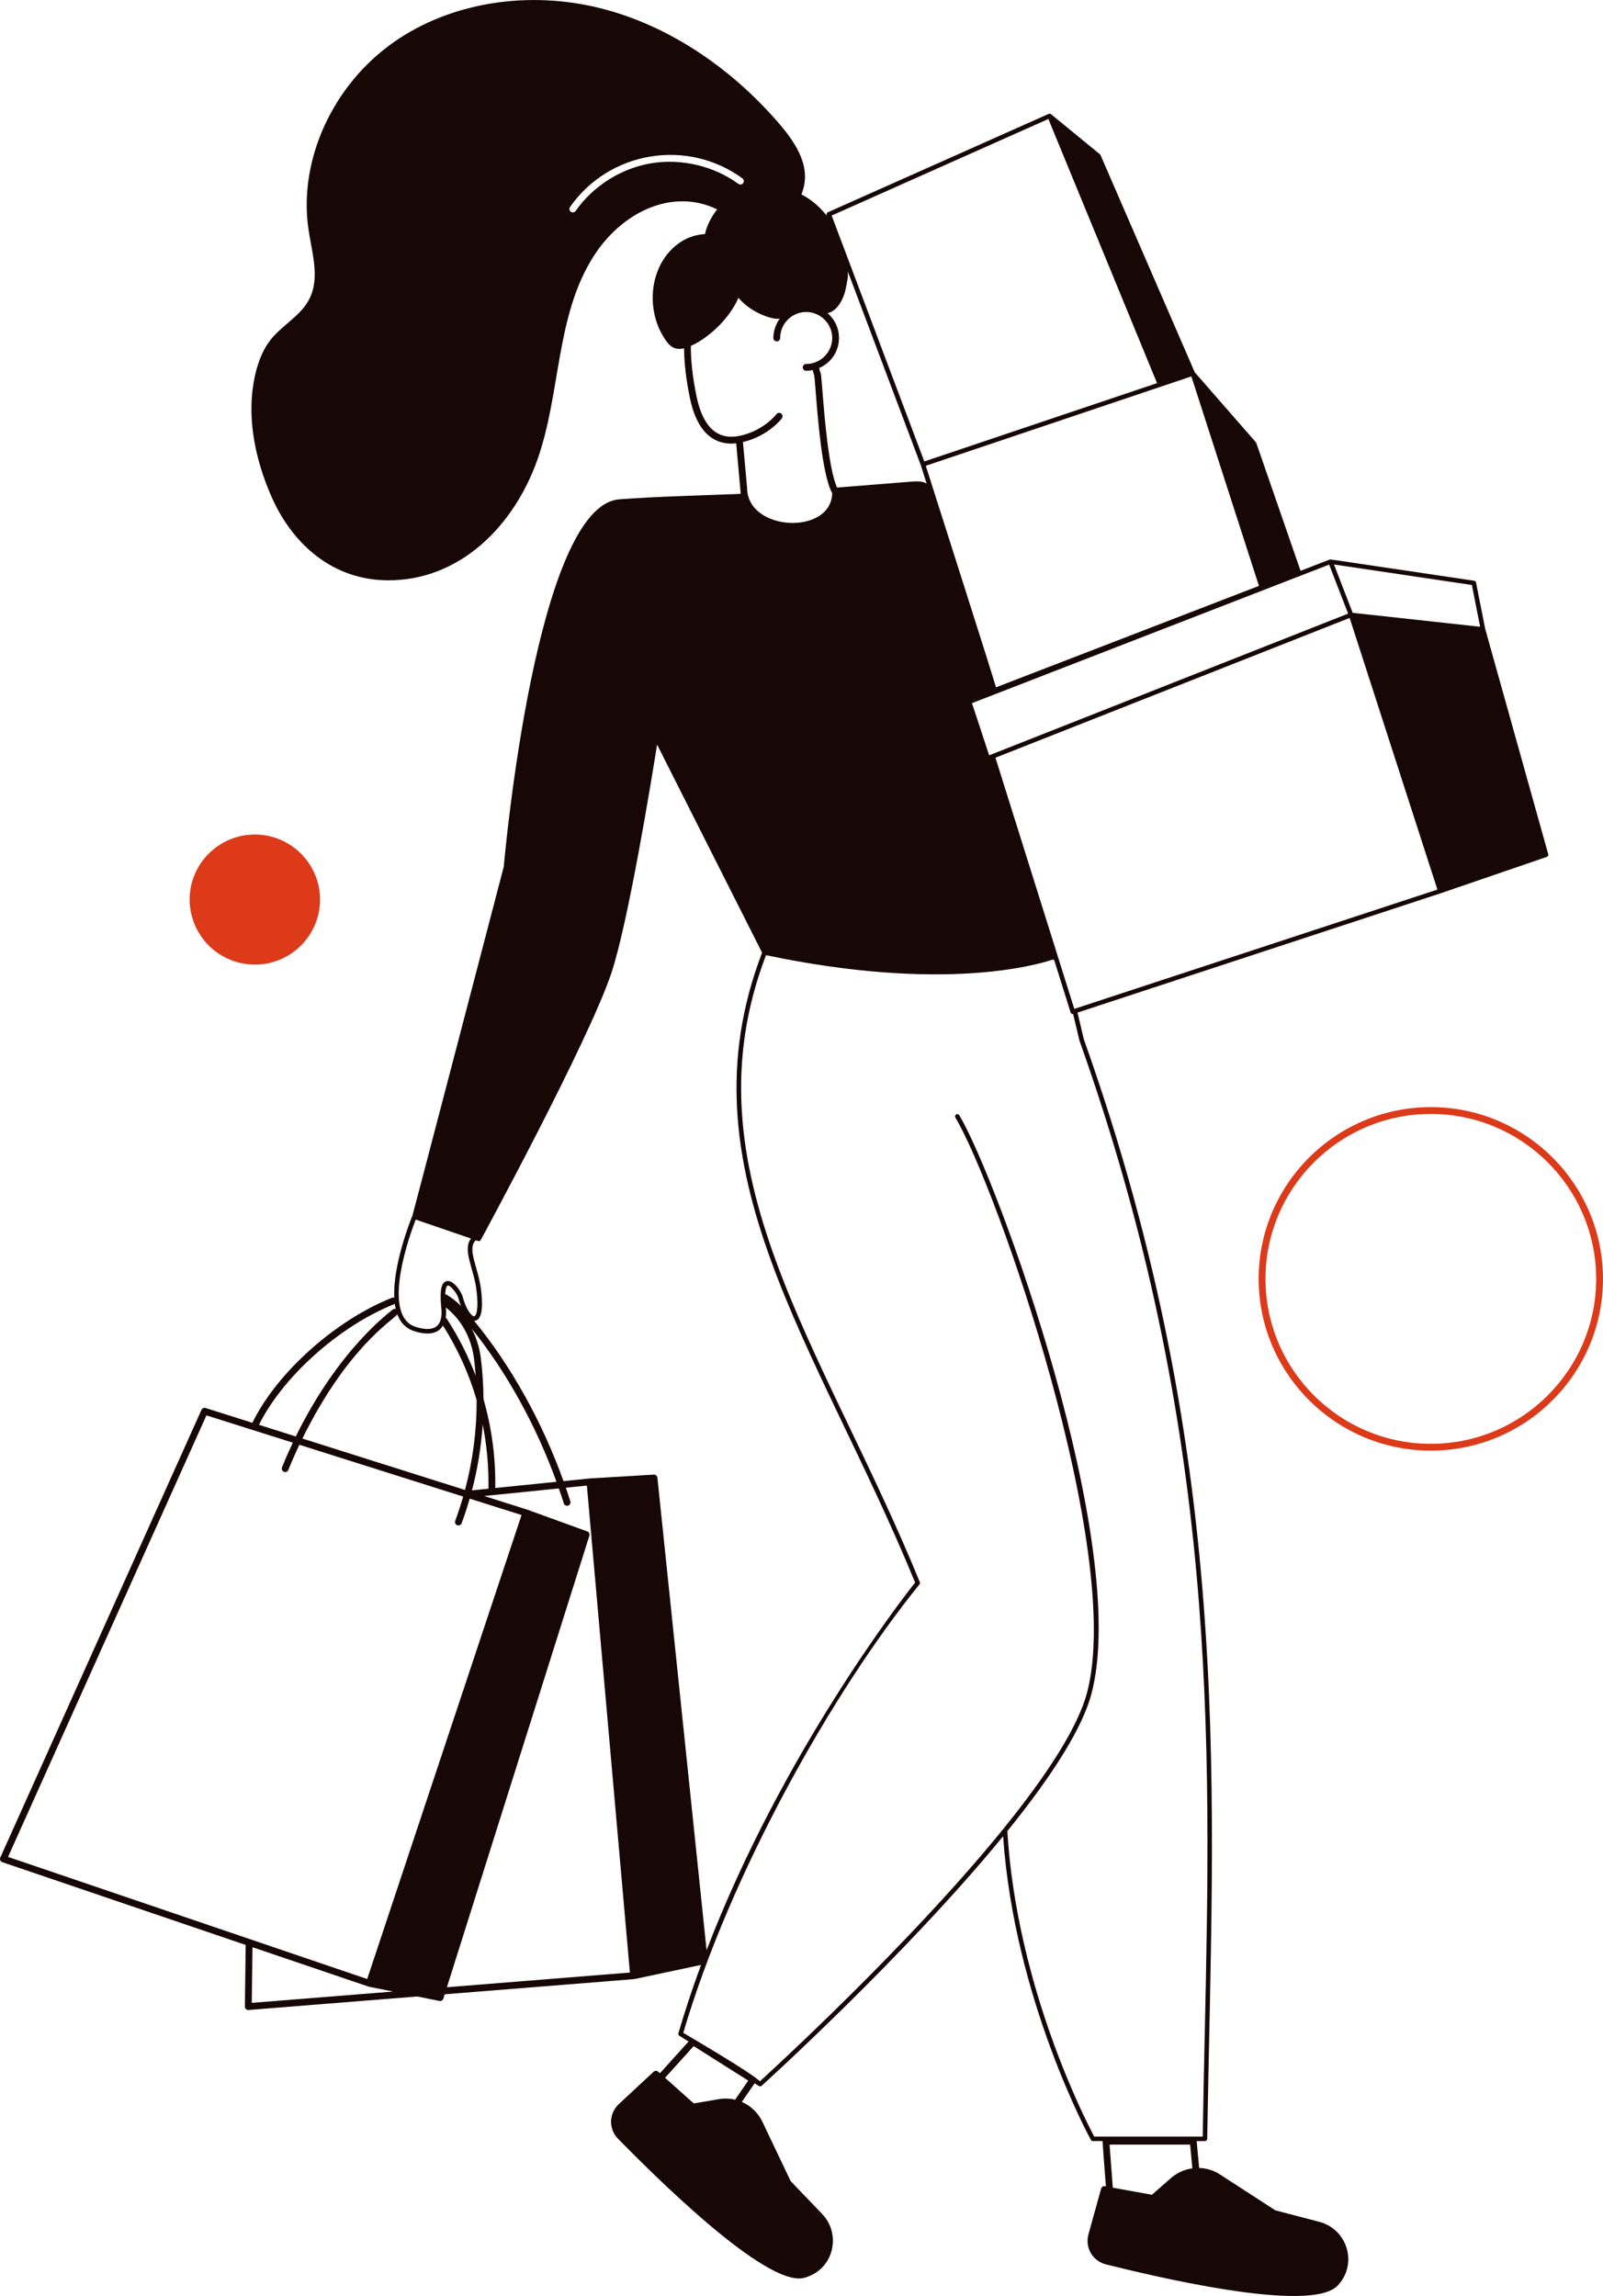 <svg width="125" height="179" viewBox="0 0 125 179" fill="none" xmlns="http://www.w3.org/2000/svg">
<path d="M85.863 170.633L84.874 174.202C84.806 174.446 84.788 174.7 84.821 174.951C84.854 175.201 84.937 175.442 85.065 175.66C85.193 175.878 85.364 176.068 85.567 176.218C85.77 176.369 86.002 176.478 86.248 176.537C89.333 177.299 102.237 180.489 104.327 178.166L104.403 178.08C105.864 176.404 105.039 173.782 102.866 173.214L99.446 172.32L95.125 169.52C94.642 169.208 94.084 169.035 93.509 169.018L93.314 166.922H93.959C94.006 166.922 94.05 166.903 94.084 166.871C94.117 166.838 94.136 166.794 94.137 166.747C94.559 140.242 96.471 114.624 84.506 80.994V80.988C84.503 80.971 84.499 80.954 84.493 80.937C84.305 80.12 84.189 79.644 84.022 78.944L112.369 69.632L120.616 66.806C120.659 66.792 120.695 66.761 120.716 66.721C120.737 66.681 120.742 66.635 120.729 66.591L115.813 49.024L115.1 45.416C115.093 45.38 115.075 45.347 115.048 45.322C115.022 45.297 114.988 45.28 114.952 45.275C102.96 43.496 103.743 43.601 103.683 43.625L101.416 44.503C97.732 33.881 97.973 34.527 97.93 34.478L93.165 29.024L85.82 12.094C85.809 12.068 85.792 12.045 85.77 12.027L81.958 8.905C81.932 8.885 81.902 8.872 81.869 8.867C81.837 8.863 81.803 8.867 81.773 8.88L64.554 16.55C64.513 16.568 64.48 16.602 64.462 16.644C64.445 16.686 64.445 16.733 64.461 16.776L64.482 16.833C63.95 16.161 63.353 15.611 62.494 15.152C63.32 13.139 62.175 11.289 60.757 9.639C56.884 5.132 51.958 1.942 46.886 0.658C41.186 -0.786 35.152 0.187 30.744 3.26C25.96 6.595 23.27 12.457 24.05 17.847C24.294 19.534 24.868 21.343 24.296 22.912C23.748 24.416 22.376 25.065 21.302 26.25C20.268 27.386 19.863 29.085 19.705 30.31C19.284 33.571 20.279 36.705 21.189 38.761C22.837 42.487 26.001 45.243 30.292 45.243C35.829 45.243 40.05 41.062 41.898 35.861C43.747 30.659 43.309 24.67 46.273 20.003C48.462 16.555 52.401 14.619 55.925 16.324C55.47 16.896 55.132 17.558 54.972 18.252C53.476 18.312 52.086 19.321 51.388 20.875C50.578 22.676 50.78 24.891 51.902 26.518C52.293 27.083 52.679 27.302 53.343 27.153C53.352 28.314 53.498 29.575 53.792 31.001C54.435 34.144 56.06 34.709 57.407 34.565C57.409 34.601 57.756 38.465 57.762 38.502C54.403 38.64 51.371 38.7 48.302 38.927C41.848 39.404 39.381 66.443 39.284 67.567C36.94 76.537 31.834 96.076 32.151 94.796C32.076 94.978 30.621 98.558 30.744 101.173C30.687 101.153 30.624 101.155 30.568 101.176C26.16 102.924 21.585 107.017 19.688 110.91C19.686 110.915 19.688 110.92 19.684 110.925L16.034 109.772C15.972 109.752 15.904 109.756 15.845 109.783C15.785 109.809 15.737 109.857 15.71 109.916L0.023 144.818C0.008 144.852 0 144.888 2.44404e-06 144.925C-0 144.962 0.007 144.999 0.022 145.033C0.037 145.066 0.059 145.097 0.086 145.122C0.113 145.147 0.145 145.166 0.18 145.178L19.157 151.63L19.096 156.434C19.095 156.471 19.103 156.508 19.117 156.542C19.132 156.576 19.153 156.606 19.18 156.632C19.207 156.657 19.24 156.676 19.275 156.688C19.31 156.7 19.347 156.705 19.384 156.702L32.54 155.649C34.355 156.013 34.266 156.001 34.316 156.001C34.373 156.001 34.428 155.983 34.474 155.95C34.52 155.916 34.553 155.869 34.57 155.815L34.677 155.478C49.159 154.319 49.43 154.3 49.465 154.292L54.665 153.19C54.025 154.929 53.431 156.706 52.902 158.513C52.892 158.55 52.893 158.589 52.907 158.625C52.92 158.661 52.945 158.691 52.978 158.712L53.693 159.16L51.462 161.633L51.328 161.513C51.279 161.469 51.214 161.445 51.148 161.445C51.081 161.446 51.018 161.471 50.969 161.517L48.252 164.041C48.067 164.213 47.919 164.42 47.816 164.651C47.712 164.881 47.656 165.13 47.651 165.382C47.646 165.634 47.692 165.885 47.786 166.12C47.879 166.354 48.02 166.567 48.197 166.747C50.418 168.999 59.751 178.462 62.746 177.575C62.781 177.553 64.397 177.212 64.852 175.443C64.982 174.944 64.981 174.42 64.849 173.921C64.718 173.422 64.46 172.965 64.1 172.594L61.656 170.046L59.444 165.403C59.115 164.716 58.547 164.171 57.846 163.87L58.844 162.417C59.172 162.614 59.187 162.656 59.274 162.656C59.318 162.656 59.361 162.64 59.394 162.611C59.506 162.509 70.634 152.428 78.221 143.157C79.098 155.924 85.004 166.72 85.066 166.829C85.081 166.856 85.104 166.88 85.131 166.896C85.159 166.912 85.19 166.92 85.222 166.92H85.973C85.971 167.022 86.112 168.796 86.236 170.453L86.17 170.441C86.104 170.428 86.035 170.441 85.979 170.477C85.922 170.512 85.88 170.568 85.863 170.633ZM57.324 163.695C56.907 163.595 56.473 163.581 56.05 163.654L54.099 163.987L51.861 161.989L54.091 159.517L58.346 162.208L57.324 163.695ZM83.772 78.655C79.553 65.215 81.846 72.518 77.624 59.072L105.244 48.175L112.088 69.353L83.772 78.655ZM51.263 115.202C51.256 115.134 51.222 115.072 51.17 115.027C51.118 114.983 51.05 114.961 50.982 114.964L45.981 115.263L43.941 115.472C42.288 110.859 39.851 106.476 36.973 102.972C37.752 102.967 37.604 101.283 37.506 100.511C37.284 98.767 36.394 97.362 37.104 96.687L37.271 96.751C37.312 96.766 37.356 96.765 37.397 96.75C37.437 96.735 37.47 96.705 37.49 96.667C37.574 96.515 45.824 81.324 47.658 75.907C48.979 72.006 50.823 60.672 51.24 58.049L59.426 74.272C52.925 91.235 63.76 104.846 71.36 123.378C70.477 124.49 61.024 136.601 55.098 152.04L51.263 115.202ZM34.845 100.948C34.807 100.926 34.764 100.915 34.72 100.914C34.739 100.391 34.85 100.229 34.912 100.221C35.137 100.187 35.654 100.869 35.734 101.174C35.79 101.391 35.859 101.605 35.943 101.813C35.613 101.482 35.244 101.191 34.845 100.948ZM34.766 101.934C35.96 102.857 36.762 104.307 36.967 105.951C37.021 106.384 37.061 106.818 37.092 107.253C36.502 105.696 35.747 104.208 34.839 102.812C34.817 102.78 34.788 102.753 34.755 102.733C34.794 102.469 34.798 102.201 34.766 101.936V101.934ZM38.087 116.063L36.802 116.193C37.244 114.51 37.524 112.789 37.639 111.052C37.968 112.702 38.118 114.383 38.087 116.065V116.063ZM37.701 109.07C37.696 108.005 37.627 106.941 37.495 105.884C37.395 105.084 37.157 104.308 36.79 103.59C39.503 106.968 41.807 111.136 43.394 115.523L38.62 116.008C38.658 113.664 38.348 111.326 37.701 109.072V109.07ZM65.949 22.511C66.068 21.919 66.139 21.639 66.116 21.172L71.801 36.258L72.255 37.694C71.883 37.49 71.434 37.522 71.102 37.547C69.166 37.703 67.201 37.858 65.269 38.011C64.614 36.542 64.285 32.407 64.126 30.399C63.987 28.64 64.033 29.418 63.879 28.689C65.621 27.936 65.963 25.645 64.53 24.415C65.32 24.262 65.811 23.228 65.949 22.511ZM103.646 44.018L105.124 47.84L77.134 58.885L75.793 54.819L103.646 44.018ZM92.9 29.345L98.171 45.677L77.664 53.586C77.651 53.403 72.648 37.753 72.192 36.314L92.9 29.345ZM115.418 48.864L105.48 47.776L104.023 44.008L114.776 45.606L115.418 48.864ZM81.751 9.276L90.226 29.87L72.076 35.976L64.852 16.805L81.751 9.276ZM50.783 12.727C48.443 13.117 46.236 14.51 44.881 16.452C44.839 16.507 44.778 16.544 44.71 16.555C44.642 16.566 44.572 16.55 44.515 16.511C44.458 16.471 44.419 16.411 44.406 16.344C44.392 16.276 44.406 16.206 44.443 16.148C47.496 11.777 53.578 10.759 57.893 13.906C57.95 13.948 57.988 14.01 57.999 14.08C58.01 14.149 57.993 14.22 57.951 14.277C57.91 14.334 57.847 14.372 57.777 14.383C57.707 14.394 57.636 14.377 57.579 14.335C55.664 12.939 53.124 12.338 50.783 12.728L50.783 12.727ZM54.313 30.891C54.011 29.426 53.866 28.143 53.872 26.968C55.1 26.427 56.794 25.009 57.587 23.217C58.531 24.374 60.286 24.969 60.806 24.84C60.484 25.278 60.309 25.806 60.305 26.349C60.305 26.419 60.333 26.487 60.383 26.537C60.433 26.586 60.5 26.614 60.571 26.614C60.642 26.614 60.709 26.586 60.759 26.537C60.809 26.487 60.837 26.419 60.837 26.349C60.838 25.885 60.998 25.435 61.291 25.074C61.584 24.714 61.992 24.464 62.447 24.367C63.728 24.1 64.896 25.093 64.896 26.349C64.896 26.886 64.682 27.401 64.301 27.781C63.92 28.161 63.403 28.375 62.865 28.375C62.794 28.375 62.726 28.403 62.676 28.453C62.627 28.502 62.599 28.57 62.599 28.64C62.599 28.711 62.627 28.778 62.676 28.828C62.726 28.878 62.794 28.906 62.865 28.906C63.036 28.902 63.206 28.885 63.375 28.855C63.521 29.493 63.474 28.851 63.599 30.437C63.738 32.19 64.084 37.007 64.893 38.449C64.822 41.746 58.273 41.46 58.257 38.036L57.934 34.463C59.907 33.999 60.929 32.665 60.973 32.606C61.013 32.55 61.029 32.48 61.019 32.411C61.008 32.342 60.97 32.281 60.915 32.239C60.859 32.198 60.789 32.18 60.72 32.189C60.651 32.198 60.588 32.234 60.545 32.288C60.536 32.302 59.527 33.624 57.6 33.995C55.905 34.305 54.798 33.261 54.313 30.892L54.313 30.891ZM32.417 95.081L36.729 96.56C36.042 97.437 36.938 98.875 37.152 100.554C37.361 102.186 37.101 102.602 36.985 102.624C36.815 102.648 36.354 102.157 36.077 101.086C35.989 100.745 35.396 99.799 34.867 99.871C34.359 99.936 34.36 100.798 34.361 101.081C34.362 101.386 34.381 101.69 34.415 101.993C34.476 102.539 34.411 103.206 33.93 103.476C33.59 103.667 33.077 103.655 32.405 103.441C29.965 102.662 31.497 97.456 32.417 95.081L32.417 95.081ZM32.296 103.778C33.146 104.05 34.084 104.111 34.543 103.344C35.688 105.148 36.572 107.104 37.169 109.154C37.176 111.519 36.87 113.875 36.261 116.16L23.579 112.152C27.088 105.055 30.56 102.981 30.985 102.474C31.228 103.117 31.651 103.573 32.296 103.778H32.296ZM30.763 101.664C30.771 101.66 30.778 101.656 30.785 101.651C30.803 101.79 30.83 101.923 30.86 102.054C30.814 102.039 30.765 102.038 30.718 102.049C30.672 102.06 30.629 102.084 30.595 102.118C30.431 102.285 26.439 105.122 23.065 111.989L20.195 111.082C22.057 107.314 26.488 103.362 30.764 101.665L30.763 101.664ZM16.098 110.345L22.834 112.473C22.536 113.107 22.25 113.747 21.992 114.397C21.966 114.463 21.967 114.536 21.995 114.6C22.023 114.665 22.075 114.716 22.141 114.742C22.206 114.768 22.28 114.767 22.345 114.739C22.41 114.712 22.461 114.659 22.487 114.594C22.751 113.931 23.041 113.279 23.346 112.637L36.117 116.675C35.933 117.313 35.728 117.945 35.497 118.569C35.485 118.601 35.479 118.636 35.48 118.671C35.482 118.706 35.49 118.741 35.505 118.772C35.519 118.804 35.54 118.833 35.566 118.856C35.592 118.88 35.622 118.898 35.655 118.911C35.688 118.923 35.722 118.928 35.758 118.927C35.793 118.926 35.827 118.917 35.859 118.903C35.891 118.888 35.919 118.867 35.943 118.842C35.967 118.816 35.985 118.786 35.998 118.753C36.232 118.122 36.44 117.482 36.627 116.836L40.67 118.114C39.404 121.918 29.921 150.417 28.633 154.288L0.628 144.768L16.098 110.345ZM19.632 156.146L19.688 151.807L28.748 154.883L30.645 155.265L19.632 156.146ZM34.849 154.928L45.96 119.722C45.981 119.656 45.975 119.586 45.945 119.524C45.915 119.463 45.862 119.416 45.797 119.392L41.087 117.686L37.757 116.632L43.577 116.041C43.712 116.429 43.843 116.817 43.966 117.207C43.987 117.274 44.034 117.33 44.097 117.362C44.159 117.395 44.233 117.402 44.3 117.38C44.367 117.359 44.423 117.312 44.456 117.25C44.489 117.187 44.495 117.114 44.474 117.047C44.363 116.692 44.246 116.338 44.123 115.985L45.764 115.818L49.119 153.783L34.849 154.928ZM78.55 142.76C82.208 138.242 84.413 134.65 85.102 132.082C88.208 120.517 77.796 91.953 74.804 86.944C74.78 86.903 74.74 86.874 74.695 86.862C74.649 86.851 74.6 86.858 74.56 86.882C74.519 86.906 74.49 86.945 74.479 86.991C74.467 87.036 74.474 87.085 74.498 87.125C77.716 92.51 87.707 121.015 84.759 131.991C84.08 134.52 81.884 138.088 78.231 142.592C71.036 151.469 60.4 161.22 59.257 162.261C58.414 161.484 54.04 158.943 53.281 158.481C56.95 146.028 64.957 131.831 71.7 123.521C71.72 123.496 71.733 123.467 71.737 123.435C71.742 123.404 71.738 123.372 71.726 123.343C64.172 104.873 53.334 91.267 59.731 74.467C73.433 77.347 80.752 75.264 82.123 74.8C82.153 74.826 82.183 74.853 82.214 74.881L83.486 78.935C83.497 78.971 83.52 79.002 83.55 79.025C83.581 79.047 83.618 79.06 83.656 79.06C83.665 79.059 83.673 79.057 83.681 79.055L83.699 79.133C84.209 81.233 84.159 81.076 84.167 81.102C94.973 111.465 94.447 135.56 93.939 158.863C93.883 161.43 93.827 163.997 93.785 166.572H85.327C84.745 165.483 79.289 154.988 78.55 142.758V142.76ZM86.521 167.196H92.806L92.978 169.049C92.36 169.132 91.781 169.395 91.312 169.804L89.826 171.108L86.776 170.556L86.521 167.196Z" fill="#170707"/>
<path d="M124.999 99.703C124.999 92.32 118.976 86.313 111.574 86.313C104.171 86.313 98.148 92.32 98.148 99.703C98.148 107.087 104.171 113.094 111.574 113.094C118.976 113.094 124.999 107.087 124.999 99.703ZM98.681 99.703C98.681 92.613 104.464 86.844 111.574 86.844C118.683 86.844 124.466 92.613 124.466 99.703C124.466 106.794 118.683 112.562 111.574 112.562C104.465 112.562 98.681 106.794 98.681 99.703Z" fill="#DD3A1A"/>
<path d="M19.874 75.203C22.677 75.203 24.957 72.927 24.957 70.13C24.956 68.785 24.42 67.497 23.467 66.546C22.514 65.596 21.222 65.061 19.874 65.059C17.069 65.059 14.787 67.334 14.787 70.13C14.789 71.475 15.325 72.764 16.279 73.716C17.232 74.667 18.525 75.202 19.874 75.203Z" fill="#DD3A1A"/>
</svg>
